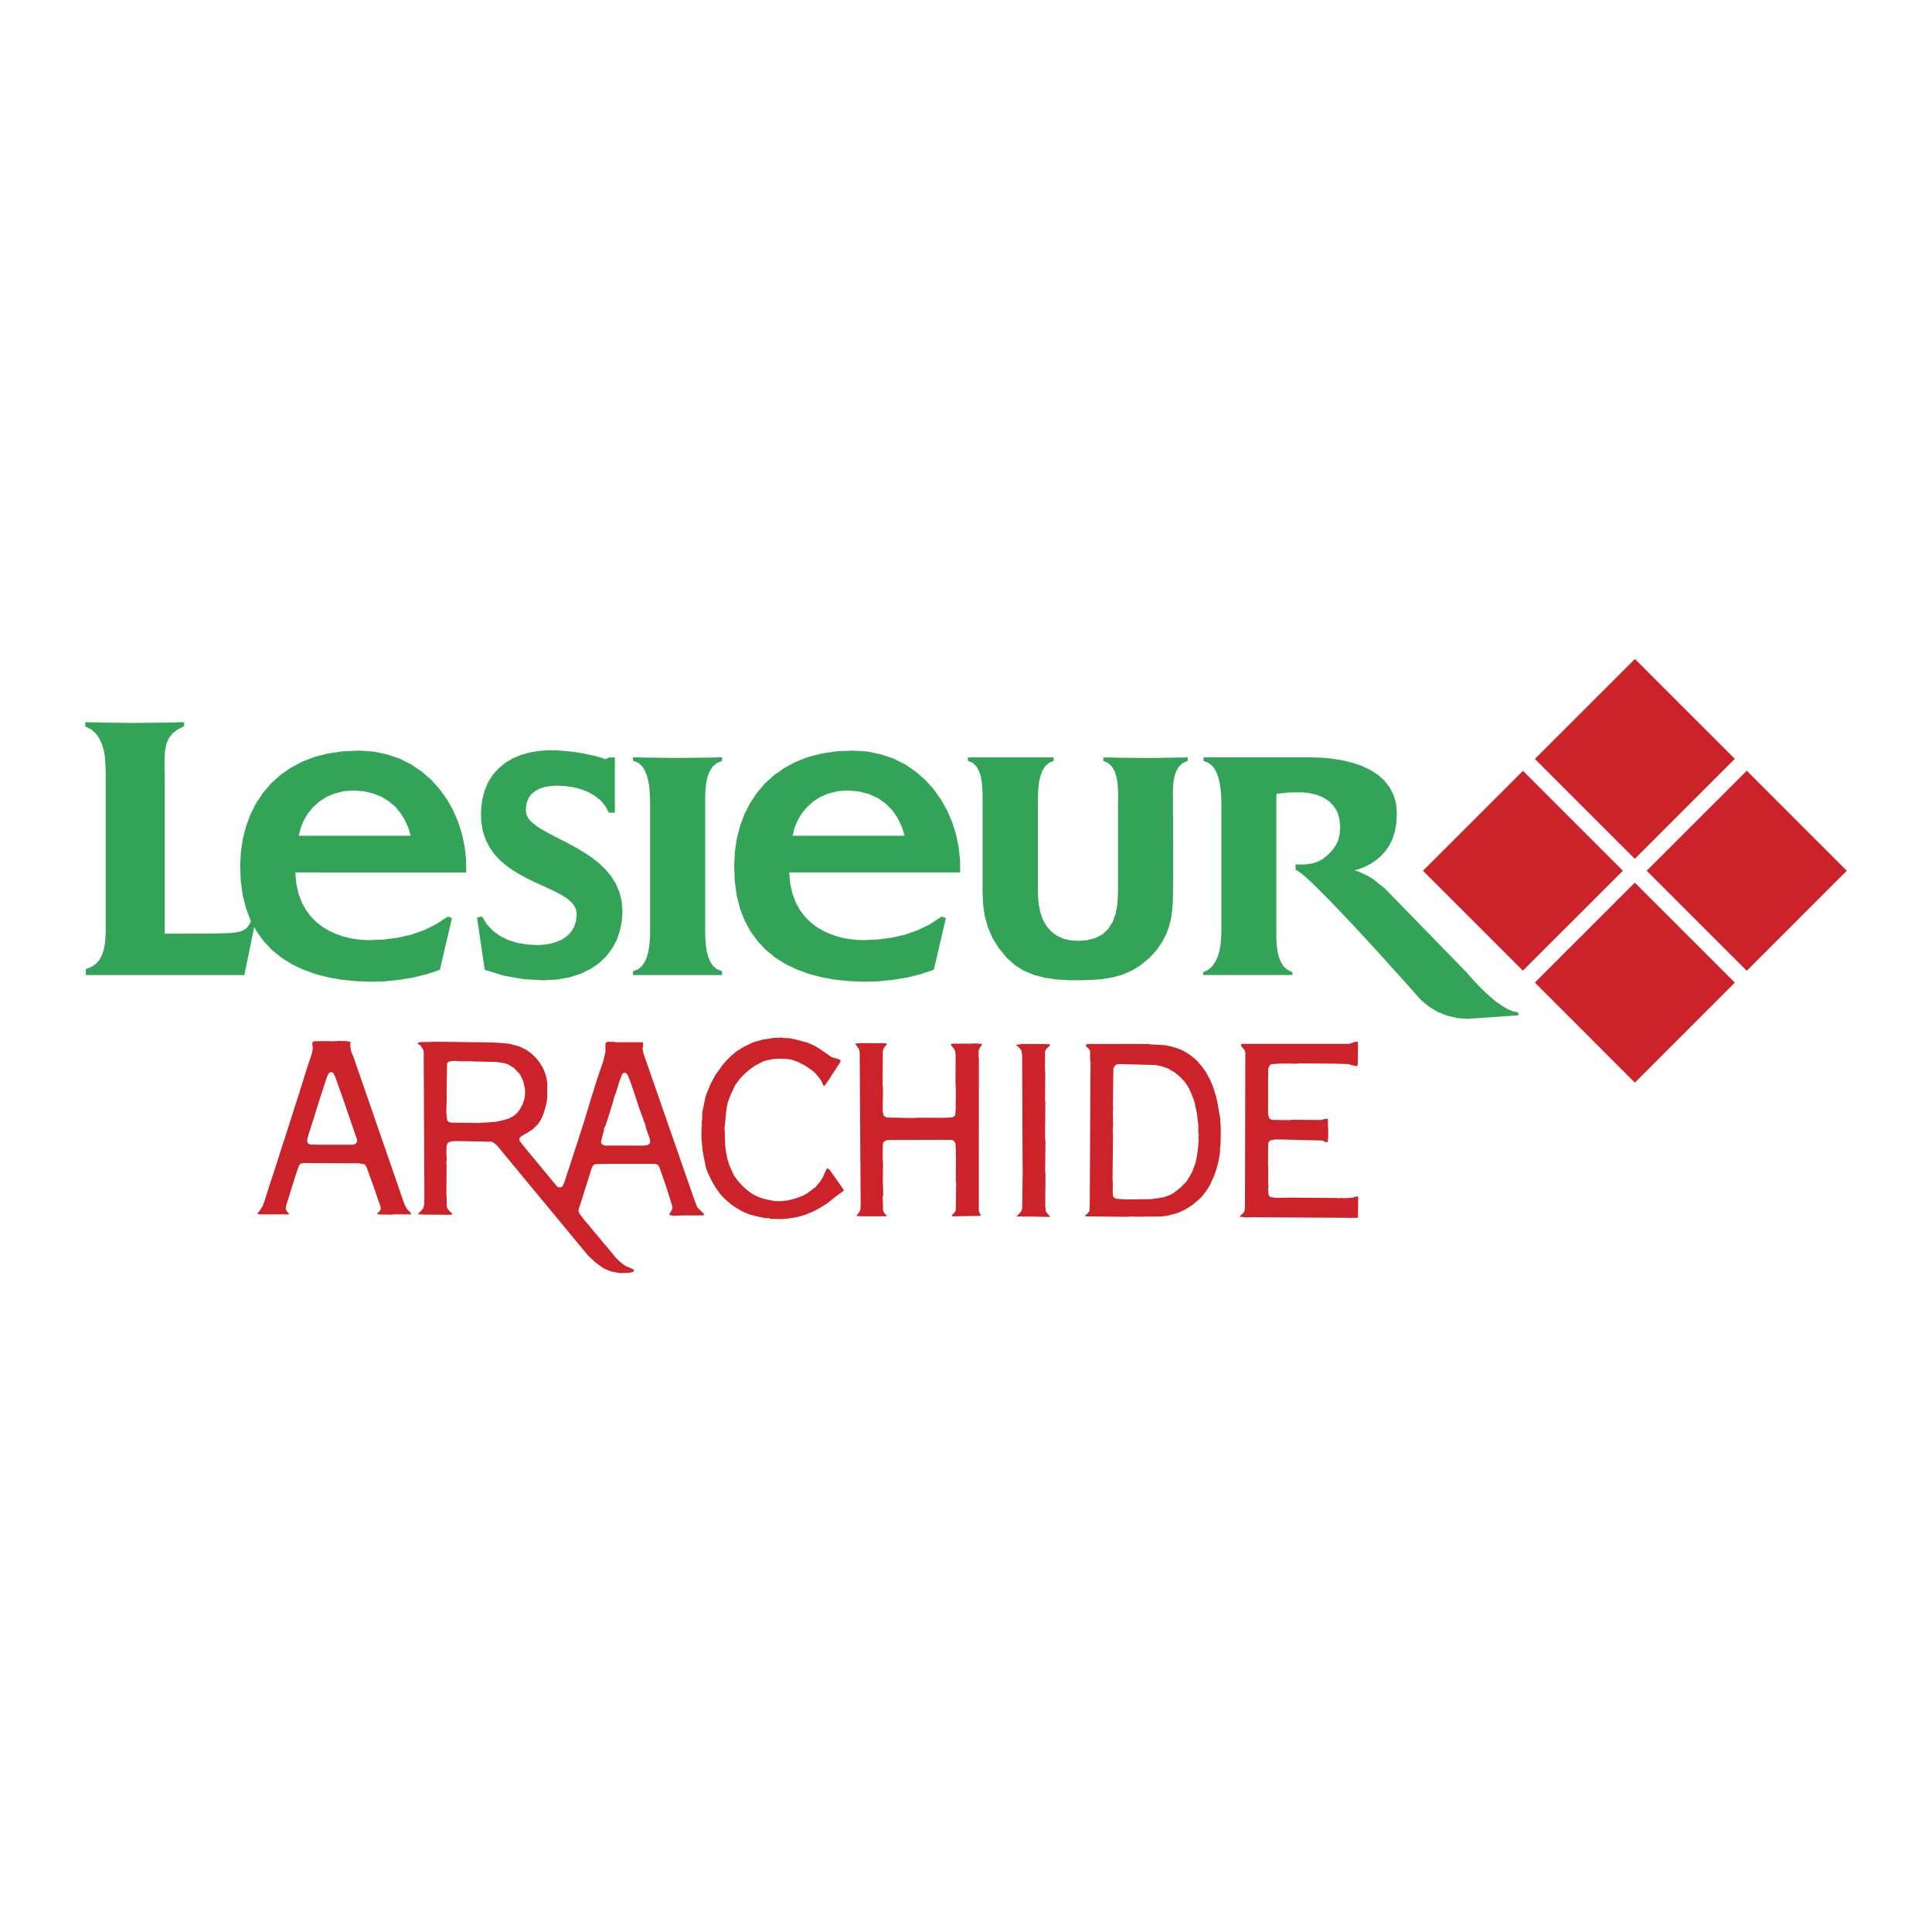 <svg xmlns="http://www.w3.org/2000/svg" width="2500" height="2500" viewBox="0 0 192.756 192.756"><g fill-rule="evenodd" clip-rule="evenodd"><path fill="#fff" d="M0 0h192.756v192.756H0V0z"/><path d="M31.763 114.207h3.398l.236-.043.207-.182.025-.27-.319-.924-1.007-2.93-.854-2.41-.203-.395-.174-.088-.199.039-.108.127-.166.387-.398 1.205-.319.986-.497 1.59-.622 1.969v.004l-.111.436.004.256.128.15.219.082.76.011zm7.591 6.947l-.353.033-1.148-.021-.256-.049.323-.332.075-.244-.054-.232-.335-.953-.145-.447-.311-.869-.559-1.537-.12-.229-.112-.115-.588-.104-.543.012-.062-.004-4.38-.025-.443-.008-.323.062-.178.162-.327.936-.978 3.127-.033.295.1.221.208.234.008.062-.008.02-.033.014-.617-.008-2.2.004-.215-.041-.054-.029-.008-.016.004-.014.19-.236.008-.008.299-.439.174-.459.415-1.295.14-.453.394-1.189.415-1.289.551-1.729.157-.447.36-1.139.912-2.863.129-.377.231-.766.099-.295.257-.842.435-1.35.107-.291.174-.551.075-.477-.054-.439.046-.16.029-.035.129-.049 1.417-.004.41.01.646-.031.207.01.464.004.249.045.207.014.005.002.008.084-.045.244.087.568.27.68 4.835 13.975.104.311.169.447.195.357.376.4.059.125v.033l-.182.008-1.488-.009zm58.427.157l-2.615.039-.158-.01-.066-.029-.013-.012.05-.066.319-.33.062-.225.037-2.609-.041-.266.024-2.453-.029-.34.024-.152-.049-.779-.116-.211-.203-.133-.833-.014-4.926.014-.643.012-.228.033-.199.141-.099.225-.021 1.531.041.262-.02 2.061.024.426.009.791-.059.365.029.182.021.982.108.27.207.23.066.1-.008.006-1.044-.006-.149.006-1.508-.006-.295-.033-.008-.004-.004-.045.269-.334.112-.275.025-.717-.012-.742-.087-13.762-.004-.055.008-.141-.008-.27-.062-.303-.116-.148-.253-.35v-.023l.038-.029.477-.045 2.428.016.186.037.025.018.004.023-.12.146-.187.252-.111.277v.254l-.025 3.16.038.352-.025 2.279.083.406.12.121.216.086 2.697.051.452-.039.228.021.169-.016 1.873.012.529-.018.423-.012.232-.045.212-.17.049-.588.017-2.072-.025-.273-.013-.377.013-2.75-.058-.398-.137-.232-.253-.295-.017-.074.008-.041.066-.047.228-.008h1.62l.406-.025.455.025.311.029.012.012v.014l-.027.074-.207.283-.109.277-.004.434.029.457-.004.6-.008 14.465.096.314.148.168-.059-.016-.058.074zm15.147-1.653l.355.012.24-.02h.414l.879-.016.717-.088.605-.107.539-.191.348-.178.699-.535.617-.611.328-.516.287-.525.334-.895.133-.693.111-.803.033-.469.031-.299-.035-.244.037-.248-.049-.262.008-.684-.086-.713-.066-.529-.229-1.082-.24-.674-.344-.768-.414-.617-.303-.307-.145-.17-.518-.418-.723-.424-.629-.207-.576-.119-3.396-.092h-.418l-.205.125-.178.256-.016.543-.033 3.262.016.23-.031.361.012.51.016.129-.02.141.027.373-.027.547-.025.178.037.365-.004.385v.004l-.045 4.064.023.232-.004.244.018.352-.025.232.018.377.016.217.061.148.203.148.564.051.418.027.64-.009zm-.012 1.715l-.557.029-3.92-.045-.182-.041-.004-.006.051-.078.168-.119.225-.291.008-.111.021-.625.059-11.82.02-2.258-.041-.258v-.369l-.008-.525-.096-.176-.012-.023-.299-.273-.012-.059.012-.082.025-.029.064-.029.232-.025h.924l3.602-.004 1.322.008.359.043.861.029.27.033.266.016.414.084.598.16.285.109.215.074.377.186.584.369.49.385.277.281.174.209.27.318.355.5.41.754.287.664.322 1.027.154.713.127.754.133.734.004.383.033.262.014.461-.004.488-.021.986-.037.27-.025.566-.082.502-.074.414-.209.775-.203.572-.451 1.002-.381.584-.381.49-.385.375-.635.523-.639.404-.65.305-.355.115-.842.215-.504.059-.635.023h-1.086l-.547.018-.735-.025zm-9.385.014l-.428-.008-1.631-.01-.043-.012.254-.266.203-.24.104-.277.033-3.096.016-.617-.012-.082-.045-11.133.004-.365-.088-.477-.148-.207-.014-.016-.322-.291v-.033l.02-.031.035-.021.152.004.352-.047h1.381l1.201.014.115.008.092.043-.051.115-.344.336-.096.211-.016 1.727.033.461-.025 2.668.033.256-.033 3.551.043.262-.035 3.053.039.266-.029 3.137v.055l.055.436.016.098.104.174.277.303.021.049-.004.01-.07.02-1.149-.028zm31.955.09l-.008.029-9.715-.057h-.025l-.223-.004-.523-.01-.219.018-.469.004-.584-.059-.041-.025v-.004l.406-.385.111-.295.016-.717v-.123l.033-13.764.006-1.033-.084-.301-.166-.176-.121-.148-.086-.182v-.008l.037-.033.143-.062h10.643l.6-.203.125-.012.092.02.029.025.023.062-.012 1.918-.021.326-.023.047-.041.023-.109.014-.127-.033-.656-.166-1.209-.037-3.566-.033-.441.033-.309-.01H127.6l-.277.025-.287.018-.24.041-.174.178-.096.299-.004.795-.004.137v2.738l-.008.668.037.303.119.307.246.107 1.727.025.262-.037 2.867.023.541-.131.162.012.018.033-.004.662.033.258-.01.568.014.289-.072.535h-.008l-.248-.055-.295-.125-4.055-.104-.598-.004-.488.088-.195.178-.041.252-.012 2.043.02.221-.008 1.672.037.246-.049.34.061.492.08.154.152.078.584.066 1.156-.025 4.727.037.303.016.365-.016.344.021.66-.055.447-.129.061.006.055.104-.019 2.007zm-57.195.125l-.26.025-1.14-.018-.203-.086-.257.023-.965-.197-.692-.184-.672-.285-.559-.314-.576-.387-.672-.584-.418-.443-.484-.67-.39-.664-.431-.918-.166-.498-.282-1.463-.058-.514-.075-.705-.012-.662.025-.662.025-.166-.025-.236.045-.25.017-.777.087-.385.178-.918.125-.447.426-1.039.469-.891.812-1.127.327-.357.194-.197.286-.291.278-.215.195-.182.766-.473.974-.469.891-.248 1.168-.184h.48l.232-.029.24.047.58.02.8.176.994.273.605.256.547.318.878.602.377.262.758.227.108.088.029.041-.004.059-.194.344-.709 1.068-.261.428-.401.559-.083.074h-.008l-.033-.027-.111-.217-.17-.359-.552-.686-.286-.248-.725-.5-.75-.387-.621-.211-.465-.07-.729-.025-.588.018-.672.145-.401.123-.809.428-.472.336-.547.473-.5.521-.431.602-.427.898-.199.514-.112.303-.12.609-.087.725-.042.561-.034.256-.02.285-.025.166.029.373.016.572.017.662.062.543.079.418.074.432.22.699.443.979.39.531.194.23.497.51.402.322.36.258.48.254.526.197.654.154.622.117.621-.006.638-.07.809-.207.663-.252.472-.254.821-.621.468-.562.249-.391.245-.566.108-.236.1-.092.037-.018.029.006.162.137 1.288 1.822.121.207v.041l-.017.037-.298.211-.414.299-.875.701-.767.488-.692.365-.816.336-.823.227-.917.141-.268.018zm-33.311-9.596l2.917.037.261-.041.381-.004.273-.025.729-.066.754-.162.542-.178.477-.273.286-.258.27-.367.269-.473.187-.559.067-.598-.021-.436-.174-.744-.307-.66-.614-.65-.596-.367-.501-.137-.621-.096-2.088-.039-.684-.031-.804.012-.663-.049-.369.037-.257.074-.091.182-.042 2.705.009.68v.27l-.034.824v.006l-.004.404.05.568.058.229.128.107.212.078zm15.641 2.283l3.654.008.356-.061.203-.176.033-.17-.045-.301-.087-.229-.303-.857-.058-.344-.108-.205-.082-.293-.406-1.08-.53-1.631-.41-1.176-.211-.521-.162-.188-.203-.041-.178.121-.249.641-.377 1.219-.174.436-.075.332-.443 1.438-.335 1.039-.179.365.013.162-.166.562v.004l-.149.609.125.244.331.107.215-.014zM62.357 127l-.543.008-.812-.148-.269-.096-.46-.197-.518-.354-.48-.373-.137-.152-.224-.188-.281-.273-.071-.096-8.46-10.221-.273-.34-.241-.285-.298-.252-.265-.129-3.601-.062-.484.049-.236.104-.149.303-.021.734.041.625-.049.359.034.262-.025 2.959.029.264v.789l.046.23.252.328.162.145.095.113.004.035-.008.025-.083.018-.356.016-.29-.008-2.15-.012-.518-.039-.029-.008.306-.311.216-.244.112-.377.021-.895-.07-13.66.004-.559-.029-.324-.257-.402-.021-.033-.286-.197-.024-.051v-.025h-.005l.332-.09.663-.004.849-.025h.291l5.336.074.924.049.261.029.273.025.332.049.912.25.638.307.278.189.323.248.435.428.249.307.377.58.232.518.149.506.1.561-.013 1.441-.05.422-.107.48-.22.742-.265.592-.302.443-.526.51-.576.369-.518.295-.195.168v.307l.136.166.328.424 3.153 3.811.045.062.178.156.282.018.153-.1.166-.322 1.206-3.697.128-.367.236-.76.348-1.055.344-1.148.654-2.135.402-1.287.588-1.703.22-.932v-.232l-.008-.557.045-.127.1-.07.091-.029.548.004.257.045.41.006.576-.014.676.004.567-.004.435.021.042.02.021.029.004.225-.058.361.087.455.236.674 4.508 12.965.062.17.327.941.241.609.642.645.025.066-.009.059-.104.041h-2.018l-.418.014-.51.02-.348-.074-.038-.025-.012-.033.017-.062.182-.293.107-.25-.004-.201-.199-.627-.327-1.049-.121-.375-.356-1.029-.323-.906-.153-.18-.236-.062-.361-.008h-4.271l-1.123.014-.282.029-.187.148-.12.262-.576 1.83-.1.299-.277.916-.328.99-.025.236.091.215.522.705.191.219.182.207.667.812.501.584.394.498.199.207.311.377.488.596.232.281.423.398.422.32.75.334.125.084.037.09-.004.031-.042.049-.062.045-.256.074-.533.027z" fill="#cc2229"/><path d="M61.35 81.081h-.601l-.348-.65-.468-.56-.567-.456-.626-.364-.684-.278-.7-.199-.713-.116-.385-.042-.435-.021h-.493l-.497.046-.51.087-.489.154-.443.24-.385.315-.298.431-.187.542-.062.675.079.423.216.401.352.365.46.365.538.344.631.353.675.351.733.369.745.394.759.415.75.456.729.497.68.543.629.609.551.667.456.737.352.816.224.899.087 1.007-.062 1.011-.199.973-.319.916-.46.85-.584.767-.722.687-.854.58-.982.477-1.102.354-1.235.219-1.359.074-2.009-.115-1.947-.348-1.91-.58-.767-5.213.5-.104.494.791.609.643.717.522.803.395.903.276.986.162 1.052.054.634-.038.625-.095.588-.174.552-.236.493-.335.406-.41.311-.514.203-.601.07-.713-.075-.447-.208-.415-.327-.369-.414-.343-.518-.319-.593-.312-.639-.31-.679-.303-.717-.335-.733-.352-.716-.382-.7-.422-.68-.477-.626-.53-.567-.6-.489-.685-.385-.762-.294-.846-.166-.966-.029-1.064.116-1.089.253-.978.365-.858.484-.754.581-.63.667-.543.745-.438.812-.332.866-.24.92-.153.945-.066.92.017.911.075.887.103.816.137.729.154.613.149.489.141.302.116.377-.174h.563v5.512h.004zm3.509-.808l-.004-.534-.029-.58-.045-.618-.096-.6-.149-.576-.215-.527-.286-.43-.389-.323-.49-.179v-.344h.087l.228.004.364.004.456.013.526.004.576.008.584.012.592.004.543.004h.493l.576-.004.63-.004.655-.008.638-.008.614-.008.518-.009.427-.008.277-.004h.095v.344l-.527.232-.401.353-.29.443-.211.522-.129.56-.078.588-.034.584-.008.563v13.32l.017.575.046.597.079.597.14.567.211.521.286.444.394.323.505.207v.381h-8.879v-.381l.506-.199.39-.327.294-.439.211-.518.146-.564.087-.609.05-.601.017-.575.004-.522V80.273h-.002zm41.791 17.522l-1.242-.074-1.164-.17-1.082-.281-.994-.41-.908-.568-.832-.746-.799-.982-.621-1.007-.445-1.044-.311-1.094-.164-1.155-.055-1.219v-8.696l.004-.522-.004-.588-.025-.609-.057-.613-.104-.588-.188-.534-.256-.443-.357-.344-.472-.2-.017-.344h8.569v.344l-.484.212-.383.348-.273.452-.193.535-.125.58-.074.605-.029.617-.014.572v9.218l.059 1.032.166.898.27.784.381.654.469.526.547.415.633.293.713.167.779.054.932-.074.809-.221.691-.36.547-.514.439-.667.314-.825.184-.994.057-1.156v-8.692l.014-.522.004-.572-.018-.609-.053-.604-.107-.585-.17-.53-.27-.452-.373-.356-.488-.228v-.344h.104l.289.008.443.004.568.013.65.008.717.012.732.004.725.004h.723l.736-.008.705-.008.646-.012.559-.013.436-.004.295-.008h.094v.344l-.506.22-.373.352-.27.452-.178.539-.1.576-.045.617-.012.618.012.583v1.268l.012.522V83.7l.006.779V87.5l-.006.629v.518l-.012.406-.012.878-.066.857-.117.833-.203.833-.297.803-.424.795-.547.779-.721.767-.84.7-.875.539-.924.402-.982.27-1.043.178-1.145.086-1.234.029-.95-.007zm24.073-22.233l1.109.034 1.086.099 1.049.169.99.241.932.318.842.398.75.485.646.584.521.663.395.775.244.862.078.974-.055 1.015-.164.875-.25.729-.314.622-.377.533-.406.444-.527.456-.525.344-.5.265-.439.187-.357.115-.232.063-.082.016.359.116.461.199.469.228.289.161.328.22.34.261.318.261.27.211.188.158.066.058 8.133 8.352.061.074.184.213.277.314.369.398.43.451.498.484.525.48.561.469.584.41.562.33.553.232.512.107.014.281-5.08.354-1.039-.082-1.008-.236-.936-.383-.854-.518-.768-.621-.057-.07-.18-.203-.285-.318-.381-.428-.461-.521-.541-.602-.609-.674-.664-.727-.695-.786-.742-.812-.762-.825-.771-.841-.773-.833-.768-.808-.754-.792-.721-.75-.68-.684-.629-.634-.576-.547-.502-.464-.418-.352-.336-.241-.229-.112-.016-.542.891.008.738-.095.611-.199.516-.278.459-.368.418-.443.348-.468.27-.526.158-.643.049-.812-.086-.775-.219-.671-.361-.581-.465-.468-.584-.372-.65-.262-.738-.169-.787-.071-1.299.021-1.178.137V93.18l.004.563.037.572.07.585.125.546.199.505.277.447.391.357.5.252v.273h-8.908v-.273l.506-.252.414-.361.303-.447.24-.514.158-.547.107-.584.057-.576.029-.555.006-.518V80.381l-.014-.758-.049-.746-.096-.713-.158-.646-.232-.584-.301-.46-.416-.356-.521-.199v-.357h10.651zM78.738 87.043l.104 1.123.223 1.002.331.879.427.774.497.655.581.567.63.472.662.386.688.302.696.24.692.17.675.107.642.054.601.018 1.417-.063 1.363-.178 1.309-.294 1.268-.443 1.231-.597 1.176-.775.423.145-1.205 5.166-1.293.436-1.376.34-1.429.232-1.429.145-1.38.041-1.491-.061-1.429-.141-1.359-.244-1.285-.336-1.202-.443-1.119-.531-1.023-.646-.928-.75-.816-.87-.708-.965-.597-1.09-.467-1.193-.332-1.334-.203-1.451-.054-1.569.071-1.355.194-1.309.319-1.239.431-1.181.571-1.102.676-1.023.795-.94.916-.829 1.028-.721 1.143-.613 1.256-.493 1.371-.348 1.479-.215 1.595-.07 1.455.095 1.347.282 1.255.423 1.156.58 1.053.713.953.832.836.932.733 1.023.618 1.103.5 1.158.381 1.218.261 1.251.142 1.268.012 1.28H78.738zm11.514-3.658l-.281-.899-.398-.841-.518-.767-.655-.67-.767-.552-.891-.418-1.016-.265-1.13-.107-1.02.074-.928.232-.825.348-.716.472-.618.563-.518.634-.406.7-.307.737-.178.759h11.172zm-60.448 0H40.97l-.231-.8-.34-.758-.439-.712-.522-.622-.634-.543-.733-.451-.82-.328-.92-.22-1.007-.086-1.027.074-.924.232-.82.348-.721.472-.613.563-.522.634-.41.7-.294.737-.189.76zm5.689 14.502l-1.421-.141-1.358-.244-1.289-.336-1.209-.443-1.119-.531-1.027-.646-.92-.75-.82-.87-.71-.966-.253-.464-.99 4.789H8.566v-.605l.581-.219.451-.323.344-.41.249-.481.175-.531.103-.572.05-.588.025-.58V77.448l-.005-.613-.024-.643-.045-.654-.108-.642-.182-.622-.261-.572-.348-.51-.468-.414-.599-.298v-.426h.091l.282.008.406.008.539.008.602.017.646.008.676.004.642.013.601.004h.505l.514-.004.588-.008.63-.004.65-.008.63-.004.588-.017.514-.008.402-.013.265-.003h.091v.393l-.671.347-.502.402-.353.468-.231.542-.137.638-.05.738-.013.866.029.998V93.15l3.302-.004h1.09l.912-.017.746-.021.618-.029.497-.066.393-.082.302-.128.249-.166.195-.207.178-.273.115-.257-.017-.029-.456-1.193-.343-1.334-.199-1.451-.058-1.569.074-1.355.199-1.309.323-1.239.431-1.181.563-1.102.68-1.023.799-.94.907-.829 1.024-.721 1.152-.613 1.255-.493 1.376-.348 1.471-.215 1.6-.07 1.446.095 1.354.282 1.26.423 1.148.58 1.052.713.957.832.833.932.737 1.023.617 1.103.501 1.16.381 1.218.261 1.251.142 1.268.008 1.28H29.46l.104 1.123.219 1.002.34.879.418.774.506.655.572.567.63.472.658.386.692.302.696.24.692.17.679.107.643.054.601.018 1.413-.063 1.359-.178 1.313-.294 1.276-.443 1.222-.597 1.181-.775.419.145-1.206 5.166-1.288.436-1.384.34-1.421.232-1.429.145-1.375.041-1.497-.063z" fill="#33a457"/><path d="M153.133 75.72l9.98-9.973 9.969 9.965-9.977 9.977-9.972-9.969zm-11.162 11.154l9.973-9.968 9.969 9.968-9.973 9.968-9.969-9.968zm22.32 0l9.984-9.977 9.977 9.977-9.977 9.982-9.984-9.982-11.158 11.154 9.973-9.964 9.977 9.972-9.969 9.977-9.98-9.984 11.157-11.155z" fill="#cc2229"/></g></svg>